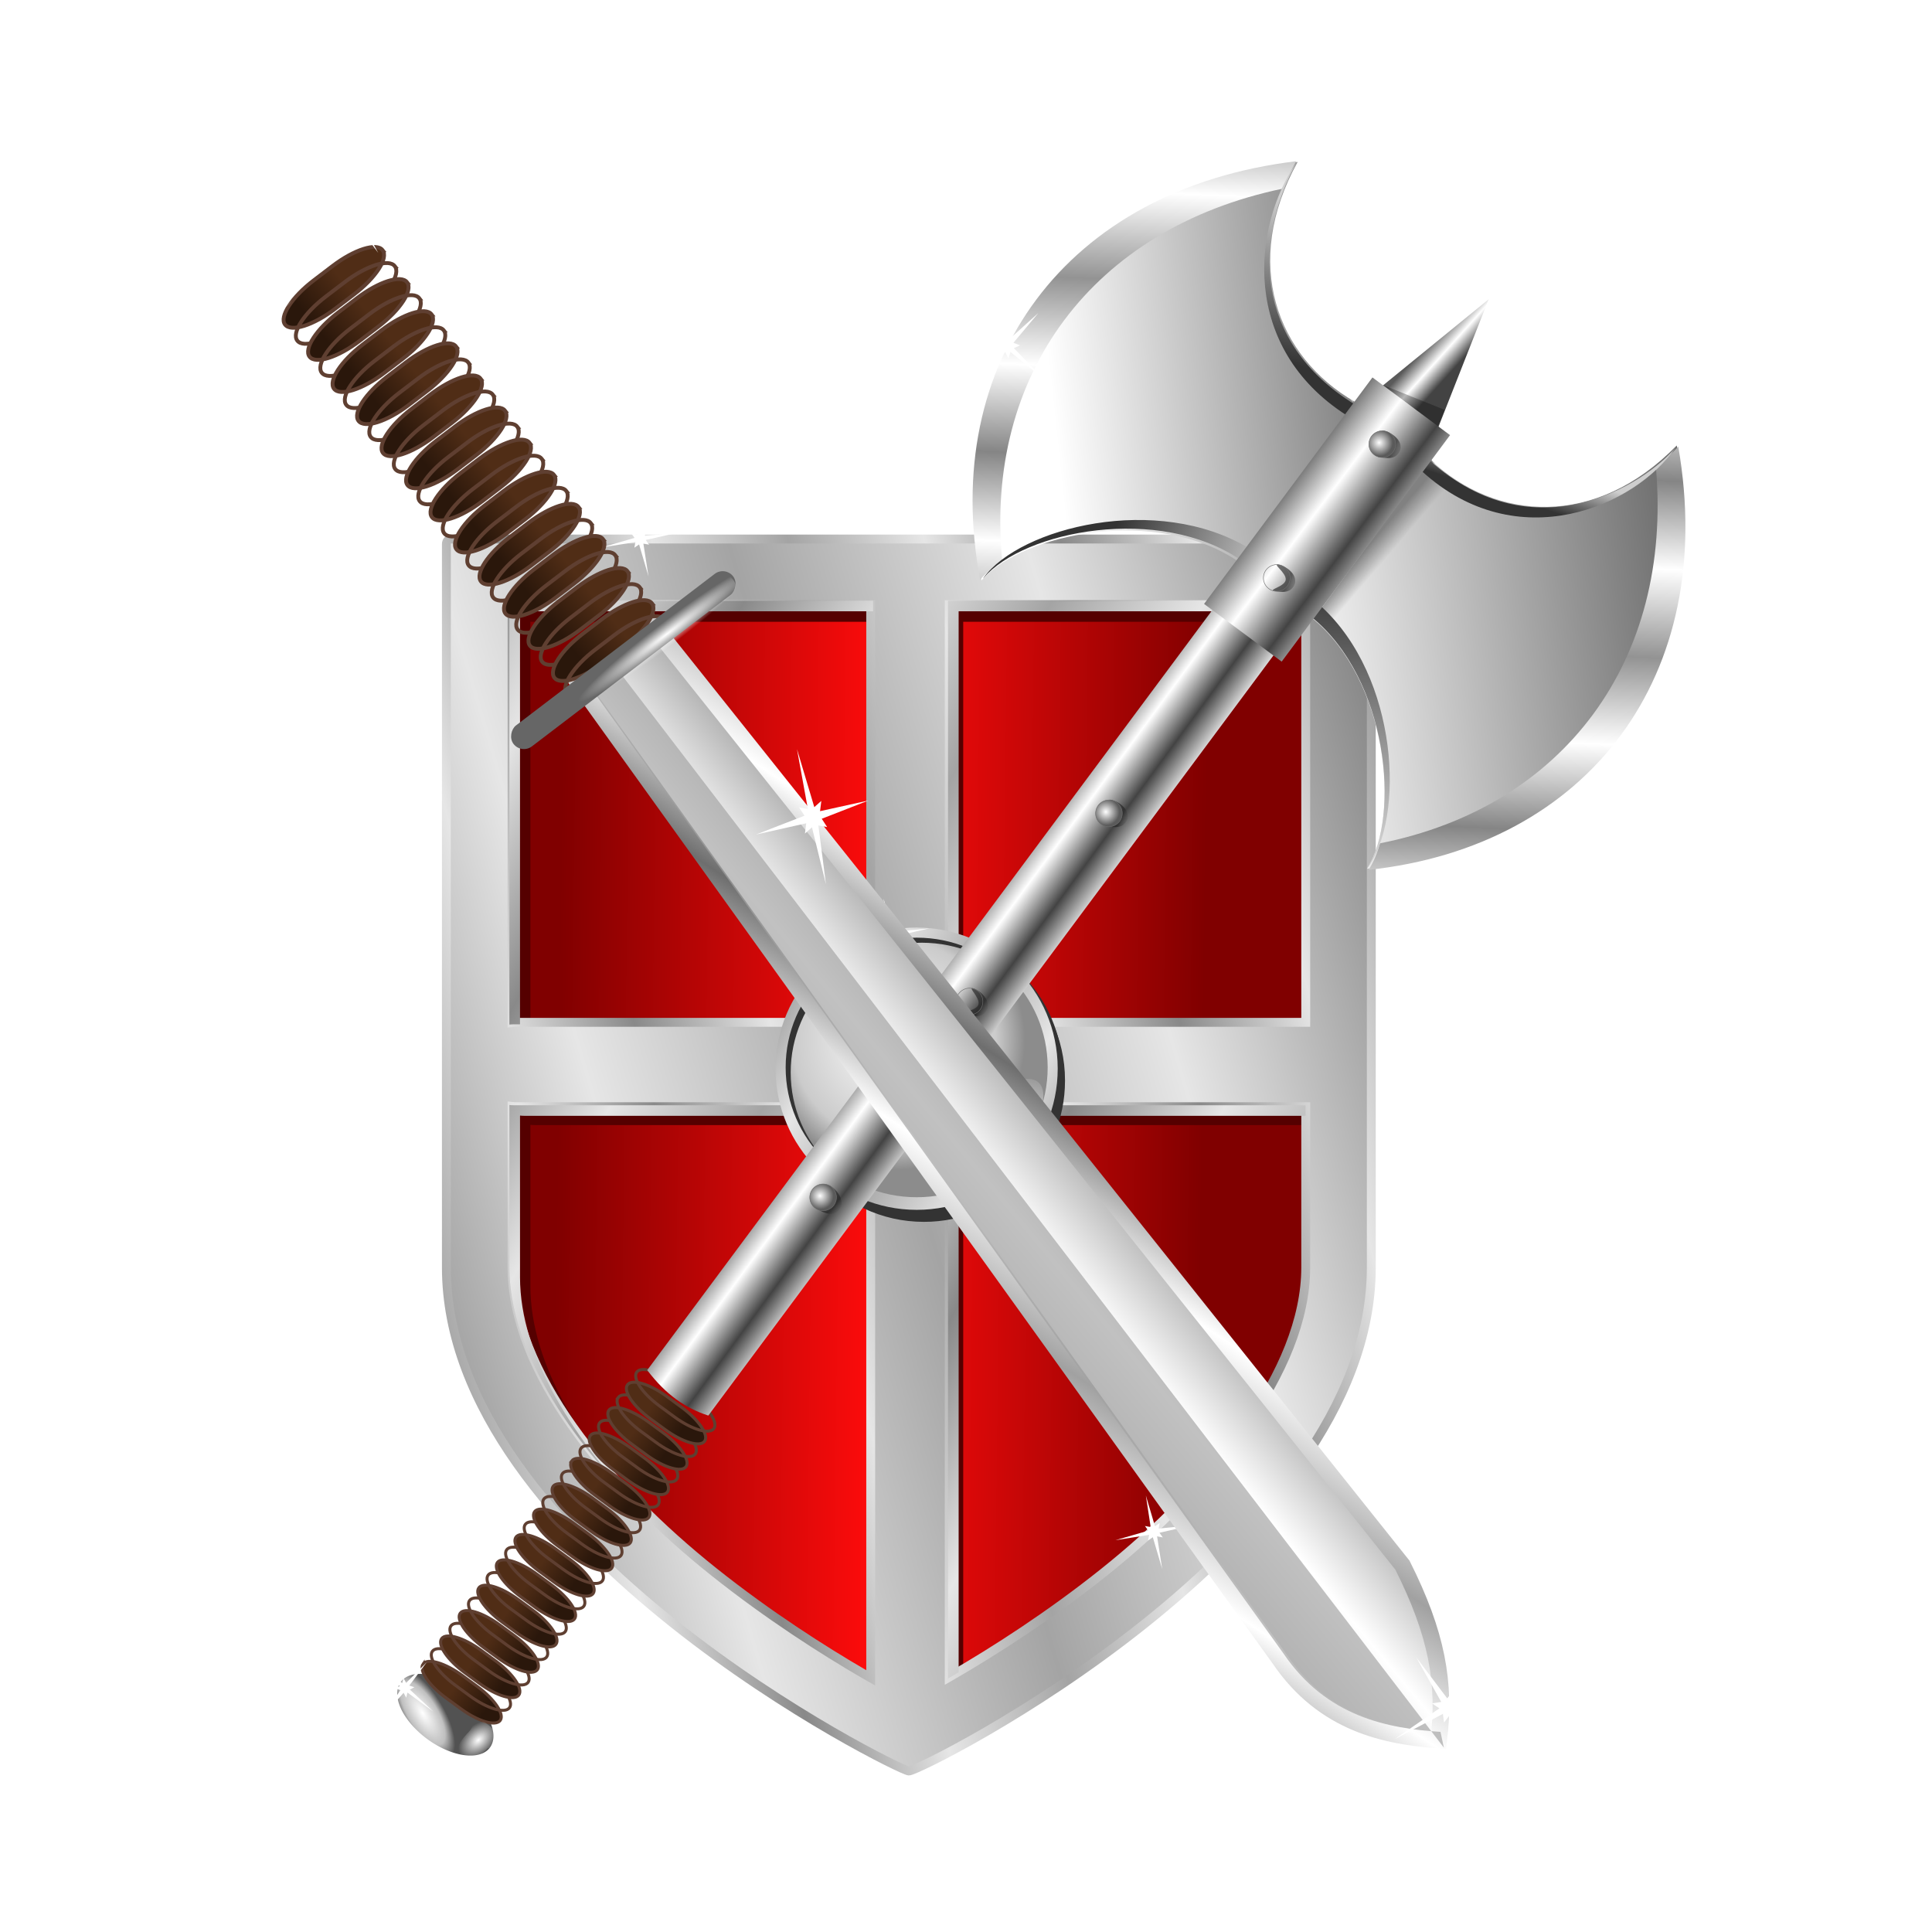 <svg:svg xmlns:dc="http://purl.org/dc/elements/1.1/" xmlns:ns1="http://www.inkscape.org/namespaces/inkscape" xmlns:ns2="http://www.w3.org/1999/xlink" xmlns:ns4="http://web.resource.org/cc/" xmlns:rdf="http://www.w3.org/1999/02/22-rdf-syntax-ns#" xmlns:svg="http://www.w3.org/2000/svg" height="1004.846" id="svg2" version="1.0" viewBox="-98.642 -81.345 1004.846 1004.846" width="1004.846">
  <svg:defs id="defs4">
    <svg:linearGradient id="linearGradient21992">
      <svg:stop id="stop21994" offset="0" style="stop-color:#232323" />
      <svg:stop id="stop21996" offset="1" style="stop-color:#797979;stop-opacity:.574" />
    </svg:linearGradient>
    <svg:linearGradient id="linearGradient14127">
      <svg:stop id="stop14129" offset="0" style="stop-color:#ffffff" />
      <svg:stop id="stop14131" offset="1" style="stop-color:#5a5a5a" />
    </svg:linearGradient>
    <svg:linearGradient id="linearGradient12173">
      <svg:stop id="stop12175" offset="0" style="stop-color:#434343" />
      <svg:stop id="stop12177" offset=".5" style="stop-color:#ffffff" />
      <svg:stop id="stop12179" offset="1" style="stop-color:#5a5a5a" />
    </svg:linearGradient>
    <svg:linearGradient id="linearGradient8468">
      <svg:stop id="stop8470" offset="0" style="stop-color:#333333" />
      <svg:stop id="stop8472" offset="1" style="stop-color:#cecece" />
    </svg:linearGradient>
    <svg:filter id="filter3321">
      <svg:feGaussianBlur id="feGaussianBlur3323" stdDeviation="3.843" ns1:collect="always" />
    </svg:filter>
    <svg:linearGradient id="linearGradient5113">
      <svg:stop id="stop5115" offset="0" style="stop-color:#858585" />
      <svg:stop id="stop5121" offset=".5" style="stop-color:#ffffff" />
      <svg:stop id="stop5117" offset="1" style="stop-color:#939393" />
    </svg:linearGradient>
    <svg:linearGradient id="linearGradient13025">
      <svg:stop id="stop13029" offset="0" style="stop-color:#ffffff" />
      <svg:stop id="stop4382" offset=".689" style="stop-color:#bfbfbf" />
      <svg:stop id="stop13031" offset="1" style="stop-color:#525252" />
    </svg:linearGradient>
    <svg:linearGradient id="linearGradient14971">
      <svg:stop id="stop14973" offset="0" style="stop-color:#502d16" />
      <svg:stop id="stop14975" offset="1" style="stop-color:#2a170b" />
    </svg:linearGradient>
    <svg:linearGradient id="linearGradient5355">
      <svg:stop id="stop5357" offset="0" style="stop-color:#ffffff" />
      <svg:stop id="stop5359" offset="1" style="stop-color:#ffffff;stop-opacity:0" />
    </svg:linearGradient>
    <svg:radialGradient cx="142.22" cy="348.25" gradientTransform="matrix(.637 .263 -.655 1.588 281.89 -244.82)" gradientUnits="userSpaceOnUse" id="radialGradient27497" r="7.704" ns2:href="#linearGradient13025" />
    <svg:radialGradient cx="423.06" cy="323.66" gradientUnits="userSpaceOnUse" id="radialGradient27555" r="27.464" ns2:href="#linearGradient14127" />
    <svg:radialGradient cx="243.79" cy="348.82" gradientTransform="matrix(.075 3.701 -5.689 -.605 2109.1 -331.35)" gradientUnits="userSpaceOnUse" id="radialGradient8483" r="1.043" ns2:href="#linearGradient5355" />
    <svg:radialGradient cx="243.79" cy="348.82" gradientTransform="matrix(1 -4.9214e-7 0 20.007 -.001 -6630.1)" gradientUnits="userSpaceOnUse" id="radialGradient8481" r="1.043" ns2:href="#linearGradient5355" />
    <svg:linearGradient gradientTransform="matrix(.978 0 0 -1 20.911 913.88)" gradientUnits="userSpaceOnUse" id="linearGradient8479" x1="250.58" x2="275.22" y1="301.44" y2="399.18" ns2:href="#linearGradient6110" />
    <svg:linearGradient gradientUnits="userSpaceOnUse" id="linearGradient8477" x1="181.66" x2="181.87" y1="346.63" y2="356.54" ns2:href="#linearGradient14971" />
    <svg:linearGradient gradientTransform="translate(10.751 15.312)" gradientUnits="userSpaceOnUse" id="linearGradient8427" spreadMethod="reflect" x1="337.81" x2="352.43" y1="322.94" y2="364.72" ns2:href="#linearGradient6110" />
    <svg:linearGradient gradientTransform="translate(10.751 15.312)" gradientUnits="userSpaceOnUse" id="linearGradient8425" x1="250.58" x2="253.4" y1="308.5" y2="377.35" ns2:href="#linearGradient6110" />
    <svg:linearGradient id="linearGradient6110">
      <svg:stop id="stop6112" offset="0" style="stop-color:#6e6e6e" />
      <svg:stop id="stop6118" offset=".5" style="stop-color:#ffffff" />
      <svg:stop id="stop6114" offset="1" style="stop-color:#a1a1a1" />
    </svg:linearGradient>
    <svg:filter id="filter10017">
      <svg:feGaussianBlur id="feGaussianBlur10019" stdDeviation="2.77" ns1:collect="always" />
    </svg:filter>
    <svg:linearGradient id="linearGradient5088">
      <svg:stop id="stop5090" offset="0" style="stop-color:#898989" />
      <svg:stop id="stop5096" offset=".5" style="stop-color:#e6e6e6" />
      <svg:stop id="stop5092" offset="1" style="stop-color:#a4a4a4" />
    </svg:linearGradient>
    <svg:linearGradient gradientTransform="translate(-457.34 -115.2)" gradientUnits="userSpaceOnUse" id="linearGradient3274" x1="659.77" x2="661.72" y1="354.73" y2="358.38" ns2:href="#linearGradient21992" />
    <svg:linearGradient gradientTransform="translate(-520.1 -100.84)" gradientUnits="userSpaceOnUse" id="linearGradient3278" x1="659.77" x2="661.72" y1="354.73" y2="358.38" ns2:href="#linearGradient21992" />
    <svg:linearGradient gradientTransform="translate(-227.65 478.38)" gradientUnits="userSpaceOnUse" id="linearGradient3281" spreadMethod="reflect" x1="518.03" x2="484.26" y1="-583.12" y2="-583.3" ns2:href="#linearGradient12173" />
    <svg:linearGradient gradientTransform="matrix(.388 1.503 -1.503 .388 338.85 -422.5)" gradientUnits="userSpaceOnUse" id="linearGradient3284" x1="402.3" x2="438.56" y1="222.97" y2="275.64" ns2:href="#linearGradient8468" />
    <svg:linearGradient gradientTransform="matrix(.388 1.521 -1.503 .393 341.11 -427)" gradientUnits="userSpaceOnUse" id="linearGradient3287" x1="346.51" x2="384" y1="251.22" y2="242.87" ns2:href="#linearGradient8468" />
    <svg:linearGradient gradientTransform="matrix(.426 1.437 1.493 -.41 -311.5 -224.08)" gradientUnits="userSpaceOnUse" id="linearGradient3290" x1="356.47" x2="344.56" y1="236.08" y2="272.93" ns2:href="#linearGradient8468" />
    <svg:linearGradient gradientTransform="translate(-519.22 -100.28)" gradientUnits="userSpaceOnUse" id="linearGradient3293" spreadMethod="reflect" x1="650.29" x2="694.67" y1="287.81" y2="237.55" ns2:href="#linearGradient5113" />
    <svg:linearGradient gradientTransform="translate(-518.97 -100.91)" gradientUnits="userSpaceOnUse" id="linearGradient3296" x1="626.22" x2="753.44" y1="254.71" y2="336.74" ns2:href="#linearGradient14127" />
    <svg:linearGradient gradientTransform="matrix(-.338 -1.467 1.468 -.39 -10.34 893.96)" gradientUnits="userSpaceOnUse" id="linearGradient3299" x1="375.71" x2="378.95" y1="233.46" y2="242.64" ns2:href="#linearGradient8468" />
    <svg:linearGradient gradientTransform="translate(-514.26 -98.897)" gradientUnits="userSpaceOnUse" id="linearGradient3302" x1="688.38" x2="689.85" y1="360.79" y2="368.76">
      <svg:stop id="stop3425" offset="0" style="stop-color:#808080" />
      <svg:stop id="stop3427" offset="1" style="stop-color:#808080;stop-opacity:0" />
    </svg:linearGradient>
    <svg:linearGradient gradientTransform="translate(-520.67 -102.04)" gradientUnits="userSpaceOnUse" id="linearGradient3305" spreadMethod="reflect" x1="650.29" x2="694.67" y1="287.81" y2="237.55" ns2:href="#linearGradient5113" />
    <svg:linearGradient gradientTransform="translate(-520.1 -102.04)" gradientUnits="userSpaceOnUse" id="linearGradient3308" x1="637.31" x2="785.01" y1="381.19" y2="472.13" ns2:href="#linearGradient14127" />
    <svg:linearGradient gradientTransform="matrix(.958 .287 -.287 .958 -671.85 -199.85)" gradientUnits="userSpaceOnUse" id="linearGradient3313" x1="659.77" x2="661.72" y1="354.73" y2="358.38" ns2:href="#linearGradient21992" />
    <svg:linearGradient gradientTransform="matrix(.991 .134 -.134 .991 -657.82 -134.18)" gradientUnits="userSpaceOnUse" id="linearGradient3317" x1="659.77" x2="661.72" y1="354.73" y2="358.38" ns2:href="#linearGradient21992" />
    <svg:linearGradient gradientTransform="translate(-625.2 -71.406)" gradientUnits="userSpaceOnUse" id="linearGradient3321" x1="659.77" x2="661.72" y1="354.73" y2="358.38" ns2:href="#linearGradient21992" />
    <svg:linearGradient gradientTransform="translate(-522.36 -99.713)" gradientUnits="userSpaceOnUse" id="linearGradient3324" x1="753.39" x2="751.24" y1="331.47" y2="318.05" ns2:href="#linearGradient12173" />
    <svg:linearGradient gradientTransform="translate(-520.1 -100.84)" gradientUnits="userSpaceOnUse" id="linearGradient3327" spreadMethod="reflect" x1="486.33" x2="479.65" y1="402.14" y2="376.89" ns2:href="#linearGradient12173" />
    <svg:radialGradient cx="243.79" cy="348.82" gradientTransform="matrix(1.521 5.287 -8.4 1.305 2185.7 -1341.7)" gradientUnits="userSpaceOnUse" id="radialGradient3330" r="1.043" ns2:href="#linearGradient5355" />
    <svg:linearGradient gradientTransform="matrix(1.436 -.382 .382 1.436 -716.33 -60.124)" gradientUnits="userSpaceOnUse" id="linearGradient3333" x1="181.66" x2="181.87" y1="346.63" y2="356.54" ns2:href="#linearGradient14971" />
    <svg:linearGradient gradientTransform="translate(569.98 -665.77)" gradientUnits="userSpaceOnUse" id="linearGradient3507" x1="172.58" x2="508.16" y1="523.65" y2="527.76">
      <svg:stop id="stop5108" offset="0" style="stop-color:#800000" />
      <svg:stop id="stop6083" offset=".5" style="stop-color:#ff0c0c" />
      <svg:stop id="stop5110" offset="1" style="stop-color:#800000" />
    </svg:linearGradient>
    <svg:linearGradient gradientTransform="matrix(1 0 0 -1 567.66 479.32)" gradientUnits="userSpaceOnUse" id="linearGradient3509" spreadMethod="reflect" x1="45.442" x2="330.59" y1="450" y2="533.55" ns2:href="#linearGradient5088" />
    <svg:linearGradient gradientTransform="matrix(1 0 0 -1 567.66 479.32)" gradientUnits="userSpaceOnUse" id="linearGradient3511" spreadMethod="reflect" x1="166.4" x2="300.03" y1="707.51" y2="740.38" ns2:href="#linearGradient5088" />
    <svg:linearGradient gradientTransform="matrix(1.003 0 0 1 565.79 -670.41)" gradientUnits="userSpaceOnUse" id="linearGradient3513" spreadMethod="reflect" x1="156.15" x2="276.68" y1="615.42" y2="683.91" ns2:href="#linearGradient5088" />
    <svg:radialGradient cx="-184.38" cy="586.54" gradientUnits="userSpaceOnUse" id="radialGradient3515" r="73.397">
      <svg:stop id="stop12310" offset="0" style="stop-color:#ffffff" />
      <svg:stop id="stop12316" offset=".778" style="stop-color:#cbcbcb" />
      <svg:stop id="stop12312" offset="1" style="stop-color:#8c8c8c" />
    </svg:radialGradient>
    <svg:linearGradient gradientTransform="matrix(1.003 0 0 1 114.47 -631.05)" gradientUnits="userSpaceOnUse" id="linearGradient3517" spreadMethod="reflect" x1="719.46" x2="803.15" y1="591.23" y2="638.46" ns2:href="#linearGradient5088" />
    <svg:radialGradient cx="426.2" cy="518.42" gradientTransform="matrix(.987 .686 -.892 1.283 1017.7 -929.81)" gradientUnits="userSpaceOnUse" id="radialGradient3519" r="29.133">
      <svg:stop id="stop13332" offset="0" style="stop-color:#ffffff" />
      <svg:stop id="stop13334" offset="1" style="stop-color:#ffffff;stop-opacity:0" />
    </svg:radialGradient>
  </svg:defs>
  <svg:g id="layer2" transform="translate(-141.47 157.84)">
    <svg:g id="g3438" transform="translate(-407.95 331.3)">
      <svg:path d="m719.41-251.37v217.38c0.75-0.085 1.51-0.126 2.28-0.126h184.25v-217.25h-186.53zm227.38 0v217.25l185.41 0.004v-217.25h-185.41zm-227.38 261v34.312 28.75 20.656c0 54.148 49.22 113.97 105.19 158.53 27.99 22.29 56.62 40.63 78.28 53.19 1.08 0.63 2.04 1.17 3.06 1.75v-297.06l-184.25-0.001c-0.77 0-1.53-0.041-2.28-0.125zm227.38 0.125v296.69c0.65-0.38 1.24-0.71 1.9-1.1 21.62-12.5 50.23-30.83 78.21-53.15 56-44.65 105.3-104.7 105.3-158.85v-20.654-28.75-34.187l-185.41-0z" id="path2167" style="fill-rule:evenodd;color:#000000;fill:url(#linearGradient3507)" />
      <svg:path d="m721.2-252.57v213.91c0.74-0.087 1.49-0.128 2.26-0.128h3.18v-208.29h177.23v-5.49h-182.67zm225.11 0v217.79l5.44-0.003v-212.3h178.05v-5.49h-183.49zm-225.11 261.64v34.397 28.821 20.707c0 42.671 30.12 88.841 69.92 128.34-37.08-38.25-64.48-82.15-64.48-122.86v-20.706-28.821-34.397c0.74 0.084 1.5 0.126 2.26 0.126h176.97v-5.482h-182.41c-0.77 0-1.52-0.041-2.26-0.125zm225.11 0.125v297.42c0.64-0.38 1.23-0.71 1.89-1.1 1.14-0.67 2.38-1.43 3.55-2.13v-288.71l178.05 0.002v-5.482h-183.49z" id="path10994" style="fill-rule:evenodd;color:#000000;filter:url(#filter10017);fill:#550000" />
      <svg:path d="m685.29-290.13c-1.3 0-2.34 1.15-2.34 2.56v326.88 28.747 20.656c0 145.1 234.73 261.53 240.5 261.91 5.76 0.38 240.55-116.81 240.55-261.91v-20.653-28.75-326.88c0-1.41-1.1-2.56-2.4-2.56h-476.31zm31.81 34.12h186.54v217.25l-184.25 0.004c-0.78 0-1.54 0.042-2.29 0.125v-217.38zm227.38 0h185.42v217.25l-185.42 0.004v-217.25zm-227.38 261c0.75 0.084 1.51 0.125 2.29 0.125h184.25v297.06c-1.03-0.58-1.99-1.12-3.07-1.75-21.66-12.56-50.29-30.9-78.28-53.19-55.97-44.56-105.19-104.38-105.19-158.53v-20.653-28.75-34.312zm227.38 0.125h185.42v34.188 28.749 20.656c0 54.147-49.3 114.2-105.3 158.85-27.99 22.32-56.6 40.65-78.21 53.15-0.67 0.39-1.26 0.73-1.91 1.1v-296.69z" id="path10990" style="fill-rule:evenodd;color:#000000;stroke:url(#linearGradient3511);stroke-width:4.623px;fill:url(#linearGradient3509)" />
      <svg:path d="m715.72-258.05v220.45c0.75-0.087 1.51-0.129 2.29-0.129h3.23v-214.82h183.63v-5.5h-189.15zm228.13 0v218.32l5.52 0.001v-212.82h180.43v-5.5h-185.95zm-228.13 262.29v34.481 28.891 20.758c0 42.774 30.52 89.054 70.86 128.66-37.58-38.35-65.34-82.36-65.34-123.17v-20.756-28.891-34.481c0.75 0.084 1.51 0.126 2.29 0.126h179.34v-5.496h-184.86c-0.78 0-1.54-0.041-2.29-0.126zm228.13 0.126v298.15c0.65-0.38 1.24-0.72 1.91-1.1 1.16-0.67 2.41-1.44 3.61-2.14v-289.41l180.43-0.003v-5.496h-185.95z" id="path10996" style="fill-rule:evenodd;color:#000000;fill:url(#linearGradient3513)" />
      <svg:path d="m979.39-63.802c11.1 12.817 17.85 29.511 17.91 47.782v0.218c0 40.515-32.89 73.407-73.41 73.407-18.37 0-35.12-6.803-48-17.969 13.47 15.524 33.3 25.375 55.44 25.375 40.52 0 73.37-32.891 73.37-73.406v-0.219c0-22.045-9.86-41.778-25.31-55.188z" id="path11321" style="fill-rule:evenodd;color:#000000;filter:url(#filter10017);fill:#333333" />
      <svg:path d="m-96.854 603.66a73.397 73.397 0 1 1 0 -0.23" id="path10998" style="fill-rule:evenodd;color:#000000;fill:#b3b3b3" transform="translate(1099.1 -616.99)" />
      <svg:path d="m-96.854 603.66a73.397 73.397 0 1 1 0 -0.23" id="path11326" style="fill-rule:evenodd;color:#000000;fill:url(#radialGradient3515)" transform="matrix(.928 0 0 .92 1086.9 -569.09)" />
      <svg:path d="m930.18-85.426c-40.52 0-73.41 32.891-73.41 73.406 0 40.516 32.89 73.407 73.41 73.407 40.51 0 73.42-32.891 73.42-73.407v-0.218c-0.2-40.435-32.99-73.188-73.42-73.188zm0 5.25c37.54 0 68.01 30.1 68.12 67.282v0.218c0 37.256-30.5 67.5-68.12 67.5s-68.16-30.244-68.16-67.5 30.54-67.5 68.16-67.5z" id="path11335" style="fill-rule:evenodd;color:#000000;fill:#333333" />
      <svg:path d="m927.56-88.05c-40.52 0-73.41 32.891-73.41 73.407 0 40.515 32.89 73.406 73.41 73.406 40.51 0 73.34-32.891 73.34-73.406v-0.219c-0.1-40.435-32.91-73.188-73.34-73.188zm0 5.25c37.54 0 68 30.1 68.12 67.282v0.218c0 37.256-30.51 67.5-68.12 67.5-37.62 0-68.16-30.244-68.16-67.5s30.54-67.5 68.16-67.5z" id="path11328" style="fill-rule:evenodd;color:#000000;fill:url(#linearGradient3517)" />
      <svg:path d="m983.41-9.223c12.33-1.661 13.44 11.781 2.49 28.404-10.96 16.624-25.97 26.275-38.3 27.936-12.33 1.66-17.34-6.594-6.38-23.217 10.93-16.591 29.78-31.405 42.12-33.114" id="path12318" style="fill-rule:evenodd;color:#000000;fill:url(#radialGradient3519)" />
      <svg:path d="m142.37 165.39l-11.69-2.31 10.47 68.42-19.23-66.59-9.79 6.78 2.31-11.69-69.047 11.11 67.227-19.86-6.79-9.8 11.69 2.31-9.84-65.894 18.6 64.074 9.79-6.79-2.31 11.69 67.79-6.69-65.97 15.45 6.79 9.79z" id="path5586" style="color:#000000;filter:url(#filter3321);fill:#ffffff" transform="matrix(.254 0 0 .249 752.21 -328.37)" />
      <svg:path d="m142.37 165.39l-11.69-2.31 10.47 68.42-19.23-66.59-9.79 6.78 2.31-11.69-69.047 11.11 67.227-19.86-6.79-9.8 11.69 2.31-9.84-65.894 18.6 64.074 9.79-6.79-2.31 11.69 67.79-6.69-65.97 15.45 6.79 9.79z" id="path17038" style="color:#000000;filter:url(#filter3321);fill:#ffffff" transform="matrix(.254 0 0 .249 1019.4 187.97)" />
      <svg:path d="m142.37 165.39l-11.69-2.31 10.47 68.42-19.23-66.59-9.79 6.78 2.31-11.69-69.047 11.11 67.227-19.86-6.79-9.8 11.69 2.31-9.84-65.894 18.6 64.074 9.79-6.79-2.31 11.69 67.79-6.69-65.97 15.45 6.79 9.79z" id="path17040" style="color:#000000;filter:url(#filter3321);fill:#ffffff" transform="matrix(.254 0 0 .249 882.94 -122.53)" />
    </svg:g>
    <svg:g id="g3453" transform="matrix(1.071 -.864 .864 1.071 344.05 -87.942)">
      <svg:path d="m155.18 350.49a7.704 14.086 0 1 1 0 -0.05" id="path11077" style="color:#000000;fill:url(#radialGradient27497)" transform="matrix(1.436 -.382 .382 1.436 -722.95 -59.8)" />
      <svg:path d="m-371.79 366.92c2.8-0.75 6.73 4.93 8.81 12.73l1.79 6.75c2.08 7.8 1.49 14.69-1.31 15.43-2.81 0.75-6.73-4.93-8.81-12.73l-1.8-6.75c-2.07-7.81-1.48-14.69 1.32-15.43z" id="path15994" style="stroke-width:1.137;color:#000000;stroke:#5f3f31;fill:url(#linearGradient3333)" />
      <svg:path d="m-366.05 365.39c2.81-0.75 6.73 4.93 8.81 12.74l1.79 6.74c2.08 7.81 1.49 14.69-1.31 15.43-2.8 0.75-6.73-4.93-8.81-12.73l-1.79-6.75c-2.08-7.8-1.49-14.69 1.31-15.43z" id="path15992" style="stroke-width:1.137;color:#000000;stroke:#5f3f31;fill:url(#linearGradient3333)" />
      <svg:path d="m-360.3 363.86c2.8-0.74 6.73 4.94 8.8 12.74l1.8 6.75c2.07 7.8 1.49 14.68-1.31 15.43-2.81 0.74-6.74-4.94-8.81-12.74l-1.8-6.75c-2.07-7.8-1.49-14.68 1.32-15.43z" id="path15990" style="stroke-width:1.137;color:#000000;stroke:#5f3f31;fill:url(#linearGradient3333)" />
      <svg:path d="m-354.56 362.33c2.8-0.74 6.73 4.94 8.81 12.74l1.79 6.75c2.08 7.8 1.49 14.68-1.31 15.43-2.8 0.74-6.73-4.94-8.81-12.74l-1.79-6.75c-2.08-7.8-1.49-14.68 1.31-15.43z" id="path15988" style="stroke-width:1.137;color:#000000;stroke:#5f3f31;fill:url(#linearGradient3333)" />
      <svg:path d="m-348.82 360.8c2.81-0.74 6.74 4.94 8.81 12.74l1.8 6.75c2.07 7.8 1.49 14.68-1.32 15.43-2.8 0.75-6.73-4.94-8.8-12.74l-1.8-6.75c-2.07-7.8-1.49-14.68 1.31-15.43z" id="path15986" style="stroke-width:1.137;color:#000000;stroke:#5f3f31;fill:url(#linearGradient3333)" />
      <svg:path d="m-343.07 359.28c2.8-0.75 6.73 4.93 8.81 12.73l1.79 6.75c2.08 7.8 1.49 14.69-1.31 15.43-2.81 0.75-6.73-4.93-8.81-12.74l-1.79-6.74c-2.08-7.81-1.49-14.69 1.31-15.43z" id="path15984" style="stroke-width:1.137;color:#000000;stroke:#5f3f31;fill:url(#linearGradient3333)" />
      <svg:path d="m-337.33 357.75c2.81-0.75 6.73 4.93 8.81 12.74l1.79 6.74c2.08 7.81 1.49 14.69-1.31 15.43-2.8 0.75-6.73-4.93-8.81-12.73l-1.79-6.75c-2.08-7.8-1.49-14.69 1.31-15.43z" id="path15982" style="stroke-width:1.137;color:#000000;stroke:#5f3f31;fill:url(#linearGradient3333)" />
      <svg:path d="m-331.58 356.22c2.8-0.75 6.73 4.94 8.8 12.74l1.8 6.75c2.07 7.8 1.49 14.68-1.31 15.43-2.81 0.74-6.74-4.94-8.81-12.74l-1.8-6.75c-2.07-7.8-1.49-14.68 1.32-15.43z" id="path15980" style="stroke-width:1.137;color:#000000;stroke:#5f3f31;fill:url(#linearGradient3333)" />
      <svg:path d="m-325.84 354.69c2.8-0.74 6.73 4.94 8.81 12.74l1.79 6.75c2.08 7.8 1.49 14.68-1.31 15.43-2.8 0.74-6.73-4.94-8.81-12.74l-1.79-6.75c-2.08-7.8-1.49-14.68 1.31-15.43z" id="path15978" style="stroke-width:1.137;color:#000000;stroke:#5f3f31;fill:url(#linearGradient3333)" />
      <svg:path d="m-320.1 353.16c2.81-0.74 6.74 4.94 8.81 12.74l1.8 6.75c2.07 7.8 1.49 14.68-1.32 15.43-2.8 0.74-6.73-4.94-8.8-12.74l-1.8-6.75c-2.07-7.8-1.49-14.68 1.31-15.43z" id="path15976" style="stroke-width:1.137;color:#000000;stroke:#5f3f31;fill:url(#linearGradient3333)" />
      <svg:path d="m-314.35 351.64c2.8-0.75 6.73 4.93 8.81 12.73l1.79 6.75c2.08 7.8 1.49 14.68-1.31 15.43-2.81 0.75-6.73-4.93-8.81-12.74l-1.79-6.74c-2.08-7.81-1.49-14.69 1.31-15.43z" id="path15974" style="stroke-width:1.137;color:#000000;stroke:#5f3f31;fill:url(#linearGradient3333)" />
      <svg:path d="m-308.61 350.11c2.81-0.75 6.73 4.93 8.81 12.73l1.8 6.75c2.07 7.81 1.48 14.69-1.32 15.43-2.8 0.75-6.73-4.93-8.81-12.73l-1.79-6.75c-2.08-7.81-1.49-14.69 1.31-15.43z" id="path15972" style="stroke-width:1.137;color:#000000;stroke:#5f3f31;fill:url(#linearGradient3333)" />
      <svg:path d="m-302.86 348.58c2.8-0.75 6.73 4.93 8.8 12.74l1.8 6.74c2.07 7.81 1.49 14.69-1.31 15.43-2.81 0.75-6.74-4.93-8.81-12.73l-1.8-6.75c-2.07-7.8-1.49-14.68 1.32-15.43z" id="path15970" style="stroke-width:1.137;color:#000000;stroke:#5f3f31;fill:url(#linearGradient3333)" />
      <svg:path d="m-297.12 347.05c2.8-0.74 6.73 4.94 8.81 12.74l1.79 6.75c2.08 7.8 1.49 14.68-1.31 15.43-2.8 0.74-6.73-4.94-8.81-12.74l-1.79-6.75c-2.08-7.8-1.49-14.68 1.31-15.43z" id="path15968" style="stroke-width:1.137;color:#000000;stroke:#5f3f31;fill:url(#linearGradient3333)" />
      <svg:path d="m-291.38 345.52c2.81-0.74 6.74 4.94 8.81 12.74l1.8 6.75c2.07 7.8 1.49 14.68-1.32 15.43-2.8 0.74-6.73-4.94-8.8-12.74l-1.8-6.75c-2.07-7.8-1.49-14.68 1.31-15.43z" id="path15966" style="stroke-width:1.137;color:#000000;stroke:#5f3f31;fill:url(#linearGradient3333)" />
      <svg:path d="m-285.63 343.99c2.8-0.74 6.73 4.94 8.81 12.74l1.79 6.75c2.08 7.8 1.49 14.68-1.31 15.43-2.81 0.75-6.73-4.93-8.81-12.74l-1.79-6.75c-2.08-7.8-1.49-14.68 1.31-15.43z" id="path15964" style="stroke-width:1.137;color:#000000;stroke:#5f3f31;fill:url(#linearGradient3333)" />
      <svg:path d="m-279.89 342.47c2.81-0.75 6.73 4.93 8.81 12.73l1.8 6.75c2.07 7.8 1.49 14.69-1.32 15.43-2.8 0.75-6.73-4.93-8.81-12.74l-1.79-6.74c-2.08-7.81-1.49-14.69 1.31-15.43z" id="path15962" style="stroke-width:1.137;color:#000000;stroke:#5f3f31;fill:url(#linearGradient3333)" />
      <svg:path d="m-274.14 340.94c2.8-0.75 6.73 4.93 8.8 12.74l1.8 6.74c2.07 7.81 1.49 14.69-1.31 15.43-2.81 0.75-6.74-4.93-8.81-12.73l-1.8-6.75c-2.07-7.8-1.49-14.69 1.32-15.43z" id="path15960" style="stroke-width:1.137;color:#000000;stroke:#5f3f31;fill:url(#linearGradient3333)" />
      <svg:path d="m-268.4 339.41c2.8-0.75 6.73 4.94 8.81 12.74l1.79 6.75c2.08 7.8 1.49 14.68-1.31 15.43-2.8 0.74-6.73-4.94-8.81-12.74l-1.79-6.75c-2.08-7.8-1.49-14.68 1.31-15.43z" id="path15958" style="stroke-width:1.137;color:#000000;stroke:#5f3f31;fill:url(#linearGradient3333)" />
      <svg:path d="m-262.66 337.88c2.81-0.74 6.74 4.94 8.81 12.74l1.8 6.75c2.07 7.8 1.49 14.68-1.32 15.43-2.8 0.74-6.73-4.94-8.8-12.74l-1.8-6.75c-2.07-7.8-1.49-14.68 1.31-15.43z" id="path15956" style="stroke-width:1.137;color:#000000;stroke:#5f3f31;fill:url(#linearGradient3333)" />
      <svg:path d="m-256.91 336.35c2.8-0.74 6.73 4.94 8.81 12.74l1.79 6.75c2.08 7.8 1.49 14.68-1.31 15.43-2.81 0.74-6.73-4.94-8.81-12.74l-1.79-6.75c-2.08-7.8-1.49-14.68 1.31-15.43z" id="path15954" style="stroke-width:1.137;color:#000000;stroke:#5f3f31;fill:url(#linearGradient3333)" />
      <svg:path d="m-251.17 334.83c2.81-0.75 6.73 4.93 8.81 12.73l1.8 6.75c2.07 7.8 1.49 14.69-1.32 15.43-2.8 0.75-6.73-4.93-8.81-12.74l-1.79-6.74c-2.08-7.81-1.49-14.69 1.31-15.43z" id="path15952" style="stroke-width:1.137;color:#000000;stroke:#5f3f31;fill:url(#linearGradient3333)" />
      <svg:path d="m-245.42 333.3c2.8-0.75 6.73 4.93 8.8 12.73l1.8 6.75c2.08 7.81 1.49 14.69-1.31 15.43-2.81 0.75-6.74-4.93-8.81-12.73l-1.8-6.75c-2.07-7.8-1.49-14.69 1.32-15.43z" id="path15950" style="stroke-width:1.137;color:#000000;stroke:#5f3f31;fill:url(#linearGradient3333)" />
      <svg:path d="m-239.68 331.77c2.8-0.75 6.73 4.93 8.81 12.74l1.79 6.75c2.08 7.8 1.49 14.68-1.31 15.42-2.8 0.75-6.73-4.93-8.81-12.73l-1.79-6.75c-2.08-7.8-1.49-14.68 1.31-15.43z" id="rect10025" style="color:#000000;stroke:#5f3f31;stroke-width:1.137;fill:url(#linearGradient3333)" />
      <svg:path d="m-372.61 407.07c-5.93 0.64-11.2-0.92-11.76-3.49-0.55-2.57 3.81-5.18 9.74-5.83 5.74-0.62 4.94-7.85 7.19 1.03 1.84 7.27 0.96 8.28-4.96 8.94" id="path8389" style="color:#000000;fill:url(#radialGradient3330)" />
      <svg:path d="m122.61 241.05l7.19 27.87-358.74 92.61c-4.93-7.57-7.55-16.18-7.19-27.86l358.74-92.62z" id="path9461" style="fill-rule:evenodd;color:#000000;fill:url(#linearGradient3327)" />
      <svg:path d="m210.76 218.61c2.87 2.97 7.6 26.56 7.6 26.56l47.19-26.83-54.79 0.27z" id="path2287" style="fill-rule:evenodd;color:#000000;fill:url(#linearGradient3324)" />
      <svg:path d="m35.967 285.43c-3.508 2.14-5.946-0.58-7.732-2.66-1.785-2.08 4.011 1.24 5.937-0.64s-0.257-8.2 1.529-6.12c1.785 2.08 3.29 7.29 0.266 9.42z" id="path22002" style="opacity:.638;color:#000000;fill-rule:evenodd;fill:url(#linearGradient3321)" />
      <svg:path d="m456.64 325.73a26.964 26.964 0 1 1 -53.93 0 26.964 26.964 0 1 1 53.93 0z" id="path2293" style="fill-rule:evenodd;color:#000000;stroke:#6d6d6d;fill:url(#radialGradient27555)" transform="matrix(.126 .138 -.138 .126 22.648 179.12)" />
      <svg:path d="m-50.548 308.2c-3.763 1.65-5.814-1.38-7.304-3.68s3.808 1.77 5.969 0.17c2.162-1.61 0.847-8.17 2.337-5.87 1.49 2.31 2.282 7.67-1.002 9.38z" id="path22006" style="opacity:.638;color:#000000;fill-rule:evenodd;fill:url(#linearGradient3317)" />
      <svg:path d="m456.64 325.73a26.964 26.964 0 1 1 -53.93 0 26.964 26.964 0 1 1 53.93 0z" id="path3264" style="fill-rule:evenodd;color:#000000;stroke:#6d6d6d;fill:url(#radialGradient27555)" transform="matrix(.126 .138 -.138 .126 -63.02 201.39)" />
      <svg:path d="m-141.08 331.91c-3.98 1.04-5.53-2.27-6.64-4.77-1.12-2.51 3.48 2.34 5.87 1.09 2.38-1.25 2.11-7.93 3.22-5.42 1.11 2.5 1.06 7.92-2.45 9.1z" id="path22010" style="opacity:.638;color:#000000;fill-rule:evenodd;fill:url(#linearGradient3313)" />
      <svg:path d="m456.64 325.73a26.964 26.964 0 1 1 -53.93 0 26.964 26.964 0 1 1 53.93 0z" id="path3266" style="fill-rule:evenodd;color:#000000;stroke:#6d6d6d;fill:url(#radialGradient27555)" transform="matrix(.126 .138 -.138 .126 -152.56 224.25)" />
      <svg:path d="m214.02 218.38l12.34 22.06-6.01 3.32-6.33-25.38z" id="path18073" style="opacity:.288;fill-rule:evenodd;fill:#030303" />
      <svg:path d="m286.17 305.99c-43.39 5.18-71.19-20.42-75.81-54.23l-72.46 18.29c7.68 36.02-20.78 79.45-43.296 86.96 70.236 45.21 148.95 25.75 191.57-51.02z" id="path3282" style="fill-rule:evenodd;fill:url(#linearGradient3308)" />
      <svg:path d="m286.35 306.69c-42.61 76.77-121.31 96.22-191.55 51.01 3.139-1.05 6.4-2.77 9.66-5.1 62.42 32.76 129.32 16.02 170.45-45.21 3.68 0.03 7.5-0.22 11.44-0.7zm-75.82-54.22c0.07 0.51 0.16 1.03 0.24 1.54-0.17-0.49-0.36-0.97-0.52-1.47l0.28-0.07z" id="path9452" style="color:#000000;fill:url(#linearGradient3305)" />
      <svg:path d="m138.75 270.65l71.91-18.93c-0.99 7-5.02 3.78 1.77 11.12l-71.09 17.23-2.59-9.42z" id="path22983" style="opacity:.992;fill-rule:evenodd;fill:url(#linearGradient3302)" />
      <svg:path d="m205.1 253.14c7.49 48.27 54.64 60.96 80.43 53.12-18.06 3.71-67.01-2.01-75.52-54.32l-4.91 1.2z" id="path16097" style="fill-rule:evenodd;fill:url(#linearGradient3299)" />
      <svg:path d="m241.94 132.61c-40.48 16.48-52.4 52.33-40.09 84.15l-72.26 19.08c-10.7-35.24-56.633-59.47-79.973-55.14 39.578-73.56 117.87-94.63 192.32-48.09z" id="path2285" style="fill-rule:evenodd;color:#000000;fill:url(#linearGradient3296)" />
      <svg:path d="m241.7 132.06c-74.46-46.548-152.73-25.47-192.31 48.09 3.254-0.6 6.944-0.67 10.918-0.21 38.763-58.88 105.41-76.62 171.03-42.96 3.21-1.8 6.68-3.43 10.36-4.92zm-40.11 84.15c-0.18-0.48-0.35-0.98-0.52-1.47 0.08 0.52 0.15 1.03 0.24 1.54l0.28-0.07z" id="path9447" style="color:#000000;fill:url(#linearGradient3293)" />
      <svg:path d="m196.2 218.71c-15.02-45.11 16.94-77.94 45.66-86.35-31.03 12.51-55.68 42.43-40.7 85.05l-4.96 1.3z" id="path16089" style="fill-rule:evenodd;fill:url(#linearGradient3290)" />
      <svg:path d="m135.95 234.72c-13.83-37.97-62.26-60.49-85.2-54.31-0.011 0.02-0.024 0.04-0.035 0.06 23.34-4.38 69.305 20.11 80.015 55.77l5.22-1.52z" id="path6522" style="fill-rule:evenodd;fill:url(#linearGradient3287)" />
      <svg:path d="m143.35 268.72c6.07 39.52-25.54 82.44-48.573 88.2-0.019-0.01-0.04-0.02-0.059-0.03 22.522-7.51 51.032-50.93 43.342-86.95l5.29-1.22z" id="path7497" style="fill-rule:evenodd;color:#000000;fill:url(#linearGradient3284)" />
      <svg:rect height="106.67" id="rect3274" style="fill-rule:evenodd;color:#000000;fill:url(#linearGradient3281)" transform="rotate(75.523)" width="36.543" x="260.17" y="-152.61" />
      <svg:path d="m141.06 256c-3.5 2.14-5.94-0.59-7.73-2.67-1.78-2.08 4.01 1.24 5.94-0.63 1.92-1.88-0.26-8.21 1.53-6.13 1.78 2.08 3.29 7.29 0.26 9.43z" id="path19044" style="opacity:.638;color:#000000;fill-rule:evenodd;fill:url(#linearGradient3278)" />
      <svg:path d="m456.64 325.73a26.964 26.964 0 1 1 -53.93 0 26.964 26.964 0 1 1 53.93 0z" id="path16081" style="fill-rule:evenodd;color:#000000;stroke:#6d6d6d;fill:url(#radialGradient27555)" transform="matrix(.126 .138 -.138 .126 127.88 149.69)" />
      <svg:path d="m203.83 241.64c-3.51 2.14-5.95-0.58-7.73-2.66-1.79-2.08 4.01 1.24 5.93-0.64 1.93-1.88-0.25-8.2 1.53-6.12 1.79 2.08 3.29 7.29 0.27 9.42z" id="path21998" style="opacity:.638;color:#000000;fill-rule:evenodd;fill:url(#linearGradient3274)" />
      <svg:path d="m456.64 325.73a26.964 26.964 0 1 1 -53.93 0 26.964 26.964 0 1 1 53.93 0z" id="path16085" style="fill-rule:evenodd;color:#000000;stroke:#6d6d6d;fill:url(#radialGradient27555)" transform="matrix(.126 .138 -.138 .126 190.67 135.37)" />
      <svg:path d="m142.37 165.39l-11.69-2.31 10.47 68.42-19.23-66.59-9.79 6.78 2.31-11.69-69.047 11.11 67.227-19.86-6.79-9.8 11.69 2.31-9.84-65.894 18.6 64.074 9.79-6.79-2.31 11.69 67.79-6.69-65.97 15.45 6.79 9.79z" id="path2309" style="color:#000000;filter:url(#filter3321);fill:#ffffff" transform="matrix(.161 0 0 .176 -402.8 342.61)" />
      <svg:path d="m142.37 165.39l-11.69-2.31 10.47 68.42-19.23-66.59-9.79 6.78 2.31-11.69-69.047 11.11 67.227-19.86-6.79-9.8 11.69 2.31-9.84-65.894 18.6 64.074 9.79-6.79-2.31 11.69 67.79-6.69-65.97 15.45 6.79 9.79z" id="path3325" style="color:#000000;filter:url(#filter3321);fill:#ffffff" transform="matrix(.242 .088 -.074 .206 -104.12 254.9)" />
      <svg:path d="m142.37 165.39l-11.69-2.31 10.47 68.42-19.23-66.59-9.79 6.78 2.31-11.69-69.047 11.11 67.227-19.86-6.79-9.8 11.69 2.31-9.84-65.894 18.6 64.074 9.79-6.79-2.31 11.69 67.79-6.69-65.97 15.45 6.79 9.79z" id="path3327" style="color:#000000;filter:url(#filter3321);fill:#ffffff" transform="matrix(.215 .011 -.012 .231 88.126 80.926)" />
    </svg:g>
    <svg:g id="g3559" transform="matrix(.622 1.506 -1.506 .622 332.68 -1303.9)">
      <svg:g id="g8393" transform="matrix(1.557 -.414 .414 1.557 282.99 -131.6)">
        <svg:path d="m240.42 339.88l239.45-5.21c14.99 2.82 23.78 7.36 31.93 15.31-6.97 7.81-16.32 16.16-31.93 15.31l-238.79-6.84-0.66-18.57z" id="rect7099" style="color:#000000;stroke:url(#linearGradient8427);stroke-width:3.3;fill:url(#linearGradient8425)" />
        <svg:path d="m155.18 350.49a7.704 14.086 0 1 1 0 -0.05" id="path2564" style="color:#000000;fill:url(#radialGradient27497)" transform="translate(-4.358 -.934)" />
        <svg:path d="m150.18 337.34c1.96 0 3.53 4.37 3.53 9.8v4.7c0 5.44-1.57 9.81-3.53 9.81-1.95 0-3.52-4.37-3.52-9.81v-4.7c0-5.43 1.57-9.8 3.52-9.8z" id="path2566" style="stroke-width:0.765;color:#000000;stroke:#5f3f31;fill:url(#linearGradient8477)" />
        <svg:path d="m154.18 337.34c1.96 0 3.53 4.37 3.53 9.8v4.7c0 5.44-1.57 9.81-3.53 9.81-1.95 0-3.52-4.37-3.52-9.81v-4.7c0-5.43 1.57-9.8 3.52-9.8z" id="path2568" style="stroke-width:0.765;color:#000000;stroke:#5f3f31;fill:url(#linearGradient8477)" />
        <svg:path d="m158.18 337.34c1.96 0 3.53 4.37 3.53 9.8v4.7c0 5.44-1.57 9.81-3.53 9.81-1.95 0-3.52-4.37-3.52-9.81v-4.7c0-5.43 1.57-9.8 3.52-9.8z" id="path2570" style="stroke-width:0.765;color:#000000;stroke:#5f3f31;fill:url(#linearGradient8477)" />
        <svg:path d="m162.18 337.34c1.96 0 3.53 4.37 3.53 9.8v4.7c0 5.44-1.57 9.81-3.53 9.81-1.95 0-3.52-4.37-3.52-9.81v-4.7c0-5.43 1.57-9.8 3.52-9.8z" id="path2572" style="stroke-width:0.765;color:#000000;stroke:#5f3f31;fill:url(#linearGradient8477)" />
        <svg:path d="m166.18 337.34c1.96 0 3.53 4.37 3.53 9.8v4.7c0 5.44-1.57 9.81-3.53 9.81-1.95 0-3.52-4.37-3.52-9.81v-4.7c0-5.43 1.57-9.8 3.52-9.8z" id="path2574" style="stroke-width:0.765;color:#000000;stroke:#5f3f31;fill:url(#linearGradient8477)" />
        <svg:path d="m170.18 337.34c1.96 0 3.53 4.37 3.53 9.8v4.7c0 5.44-1.57 9.81-3.53 9.81-1.95 0-3.52-4.37-3.52-9.81v-4.7c0-5.43 1.57-9.8 3.52-9.8z" id="path2576" style="stroke-width:0.765;color:#000000;stroke:#5f3f31;fill:url(#linearGradient8477)" />
        <svg:path d="m174.18 337.34c1.96 0 3.53 4.37 3.53 9.8v4.7c0 5.44-1.57 9.81-3.53 9.81-1.95 0-3.52-4.37-3.52-9.81v-4.7c0-5.43 1.57-9.8 3.52-9.8z" id="path2578" style="stroke-width:0.765;color:#000000;stroke:#5f3f31;fill:url(#linearGradient8477)" />
        <svg:path d="m178.18 337.34c1.96 0 3.53 4.37 3.53 9.8v4.7c0 5.44-1.57 9.81-3.53 9.81-1.95 0-3.52-4.37-3.52-9.81v-4.7c0-5.43 1.57-9.8 3.52-9.8z" id="path2580" style="stroke-width:0.765;color:#000000;stroke:#5f3f31;fill:url(#linearGradient8477)" />
        <svg:path d="m182.18 337.34c1.96 0 3.53 4.37 3.53 9.8v4.7c0 5.44-1.57 9.81-3.53 9.81-1.95 0-3.52-4.37-3.52-9.81v-4.7c0-5.43 1.57-9.8 3.52-9.8z" id="path2582" style="stroke-width:0.765;color:#000000;stroke:#5f3f31;fill:url(#linearGradient8477)" />
        <svg:path d="m186.18 337.34c1.96 0 3.53 4.37 3.53 9.8v4.7c0 5.44-1.57 9.81-3.53 9.81-1.95 0-3.52-4.37-3.52-9.81v-4.7c0-5.43 1.57-9.8 3.52-9.8z" id="path2584" style="stroke-width:0.765;color:#000000;stroke:#5f3f31;fill:url(#linearGradient8477)" />
        <svg:path d="m190.18 337.34c1.96 0 3.53 4.37 3.53 9.8v4.7c0 5.44-1.57 9.81-3.53 9.81-1.95 0-3.52-4.37-3.52-9.81v-4.7c0-5.43 1.57-9.8 3.52-9.8z" id="path2586" style="stroke-width:0.765;color:#000000;stroke:#5f3f31;fill:url(#linearGradient8477)" />
        <svg:path d="m194.18 337.34c1.96 0 3.53 4.37 3.53 9.8v4.7c0 5.44-1.57 9.81-3.53 9.81-1.95 0-3.52-4.37-3.52-9.81v-4.7c0-5.43 1.57-9.8 3.52-9.8z" id="path2588" style="stroke-width:0.765;color:#000000;stroke:#5f3f31;fill:url(#linearGradient8477)" />
        <svg:path d="m198.18 337.34c1.96 0 3.53 4.37 3.53 9.8v4.7c0 5.44-1.57 9.81-3.53 9.81-1.95 0-3.52-4.37-3.52-9.81v-4.7c0-5.43 1.57-9.8 3.52-9.8z" id="path2590" style="stroke-width:0.765;color:#000000;stroke:#5f3f31;fill:url(#linearGradient8477)" />
        <svg:path d="m202.18 337.34c1.96 0 3.53 4.37 3.53 9.8v4.7c0 5.44-1.57 9.81-3.53 9.81-1.95 0-3.52-4.37-3.52-9.81v-4.7c0-5.43 1.57-9.8 3.52-9.8z" id="path2592" style="stroke-width:0.765;color:#000000;stroke:#5f3f31;fill:url(#linearGradient8477)" />
        <svg:path d="m206.18 337.34c1.96 0 3.53 4.37 3.53 9.8v4.7c0 5.44-1.57 9.81-3.53 9.81-1.95 0-3.52-4.37-3.52-9.81v-4.7c0-5.43 1.57-9.8 3.52-9.8z" id="path2594" style="stroke-width:0.765;color:#000000;stroke:#5f3f31;fill:url(#linearGradient8477)" />
        <svg:path d="m210.18 337.34c1.96 0 3.53 4.37 3.53 9.8v4.7c0 5.44-1.57 9.81-3.53 9.81-1.95 0-3.52-4.37-3.52-9.81v-4.7c0-5.43 1.57-9.8 3.52-9.8z" id="path2596" style="stroke-width:0.765;color:#000000;stroke:#5f3f31;fill:url(#linearGradient8477)" />
        <svg:path d="m214.18 337.34c1.96 0 3.53 4.37 3.53 9.8v4.7c0 5.44-1.57 9.81-3.53 9.81-1.95 0-3.52-4.37-3.52-9.81v-4.7c0-5.43 1.57-9.8 3.52-9.8z" id="path2598" style="stroke-width:0.765;color:#000000;stroke:#5f3f31;fill:url(#linearGradient8477)" />
        <svg:path d="m218.18 337.34c1.96 0 3.53 4.37 3.53 9.8v4.7c0 5.44-1.57 9.81-3.53 9.81-1.95 0-3.52-4.37-3.52-9.81v-4.7c0-5.43 1.57-9.8 3.52-9.8z" id="path2600" style="stroke-width:0.765;color:#000000;stroke:#5f3f31;fill:url(#linearGradient8477)" />
        <svg:path d="m222.18 337.34c1.96 0 3.53 4.37 3.53 9.8v4.7c0 5.44-1.57 9.81-3.53 9.81-1.95 0-3.52-4.37-3.52-9.81v-4.7c0-5.43 1.57-9.8 3.52-9.8z" id="path2602" style="stroke-width:0.765;color:#000000;stroke:#5f3f31;fill:url(#linearGradient8477)" />
        <svg:path d="m226.18 337.34c1.96 0 3.53 4.37 3.53 9.8v4.7c0 5.44-1.57 9.81-3.53 9.81-1.95 0-3.52-4.37-3.52-9.81v-4.7c0-5.43 1.57-9.8 3.52-9.8z" id="path2604" style="stroke-width:0.765;color:#000000;stroke:#5f3f31;fill:url(#linearGradient8477)" />
        <svg:path d="m230.18 337.34c1.96 0 3.53 4.37 3.53 9.8v4.7c0 5.44-1.57 9.81-3.53 9.81-1.95 0-3.52-4.37-3.52-9.81v-4.7c0-5.43 1.57-9.8 3.52-9.8z" id="path2606" style="stroke-width:0.765;color:#000000;stroke:#5f3f31;fill:url(#linearGradient8477)" />
        <svg:path d="m234.18 337.34c1.96 0 3.53 4.37 3.53 9.8v4.7c0 5.44-1.57 9.81-3.53 9.81-1.95 0-3.52-4.37-3.52-9.81v-4.7c0-5.43 1.57-9.8 3.52-9.8z" id="path2608" style="stroke-width:0.765;color:#000000;stroke:#5f3f31;fill:url(#linearGradient8477)" />
        <svg:path d="m238.18 337.34c1.96 0 3.53 4.37 3.53 9.8v4.7c0 5.44-1.57 9.81-3.53 9.81-1.95 0-3.52-4.37-3.52-9.81v-4.7c0-5.43 1.57-9.8 3.52-9.8z" id="path2610" style="stroke-width:0.765;color:#000000;stroke:#5f3f31;fill:url(#linearGradient8477)" />
        <svg:path d="m242.18 337.34c1.96 0 3.53 4.37 3.53 9.8v4.7c0 5.44-1.57 9.81-3.53 9.81-1.95 0-3.52-4.37-3.52-9.81v-4.7c0-5.43 1.57-9.8 3.52-9.8z" id="path2612" style="color:#000000;stroke:#5f3f31;stroke-width:0.765;fill:url(#linearGradient8477)" />
        <svg:path d="m245.77 350.71l0.27 6.48 233.45 6.84c15.26 0.84 24.41-7.51 31.21-15.31-0.07-0.07 3 1.42 2.93 1.35l-267.86 0.64z" id="path16965" style="opacity:.664;color:#000000;fill:url(#linearGradient8479)" />
        <svg:rect height="54.731" id="rect10098" ry="2.606" style="color:#000000;fill:#666666" width="5.213" x="241.08" y="321.31" />
        <svg:path d="m244.84 348.82c0 14.08-0.47 25.51-1.05 25.51-0.57 0-1.04-11.43-1.04-25.51 0-13.63-1.6-15.38 0.4-16.15 1.63-0.62 1.68 2.02 1.69 16.07" id="path4384" style="color:#000000;fill:url(#radialGradient8481)" transform="matrix(2.231 0 0 1.054 -299.09 -28.836)" />
        <svg:path d="m142.71 363.31c-3.97-0.61-7.13-2.54-7.05-4.3 0.08-1.77 3.37-2.72 7.34-2.11 3.85 0.59 4.57-4.25 4.5 1.91-0.06 5.05-0.81 5.55-4.77 4.95" id="path2617" style="color:#000000;fill:url(#radialGradient8483)" />
      </svg:g>
      <svg:path d="m142.37 165.39l-11.69-2.31 10.47 68.42-19.23-66.59-9.79 6.78 2.31-11.69-69.047 11.11 67.227-19.86-6.79-9.8 11.69 2.31-9.84-65.894 18.6 64.074 9.79-6.79-2.31 11.69 67.79-6.69-65.97 15.45 6.79 9.79z" id="path2619" style="color:#000000;filter:url(#filter3321);fill:#ffffff" transform="matrix(.175 0 0 .191 621.47 306.32)" />
      <svg:path d="m142.37 165.39l-11.69-2.31 10.47 68.42-19.23-66.59-9.79 6.78 2.31-11.69-69.047 11.11 67.227-19.86-6.79-9.8 11.69 2.31-9.84-65.894 18.6 64.074 9.79-6.79-2.31 11.69 67.79-6.69-65.97 15.45 6.79 9.79z" id="path2621" style="color:#000000;filter:url(#filter3321);fill:#ffffff" transform="matrix(.262 .095 -.081 .223 856.15 227.54)" />
      <svg:path d="m142.37 165.39l-11.69-2.31 10.47 68.42-19.23-66.59-9.79 6.78 2.31-11.69-69.047 11.11 67.227-19.86-6.79-9.8 11.69 2.31-9.84-65.894 18.6 64.074 9.79-6.79-2.31 11.69 67.79-6.69-65.97 15.45 6.79 9.79z" id="path2623" style="color:#000000;filter:url(#filter3321);fill:#ffffff" transform="matrix(.233 .012 -.013 .25 1189.2 154.67)" />
    </svg:g>
  </svg:g>
</svg:svg>